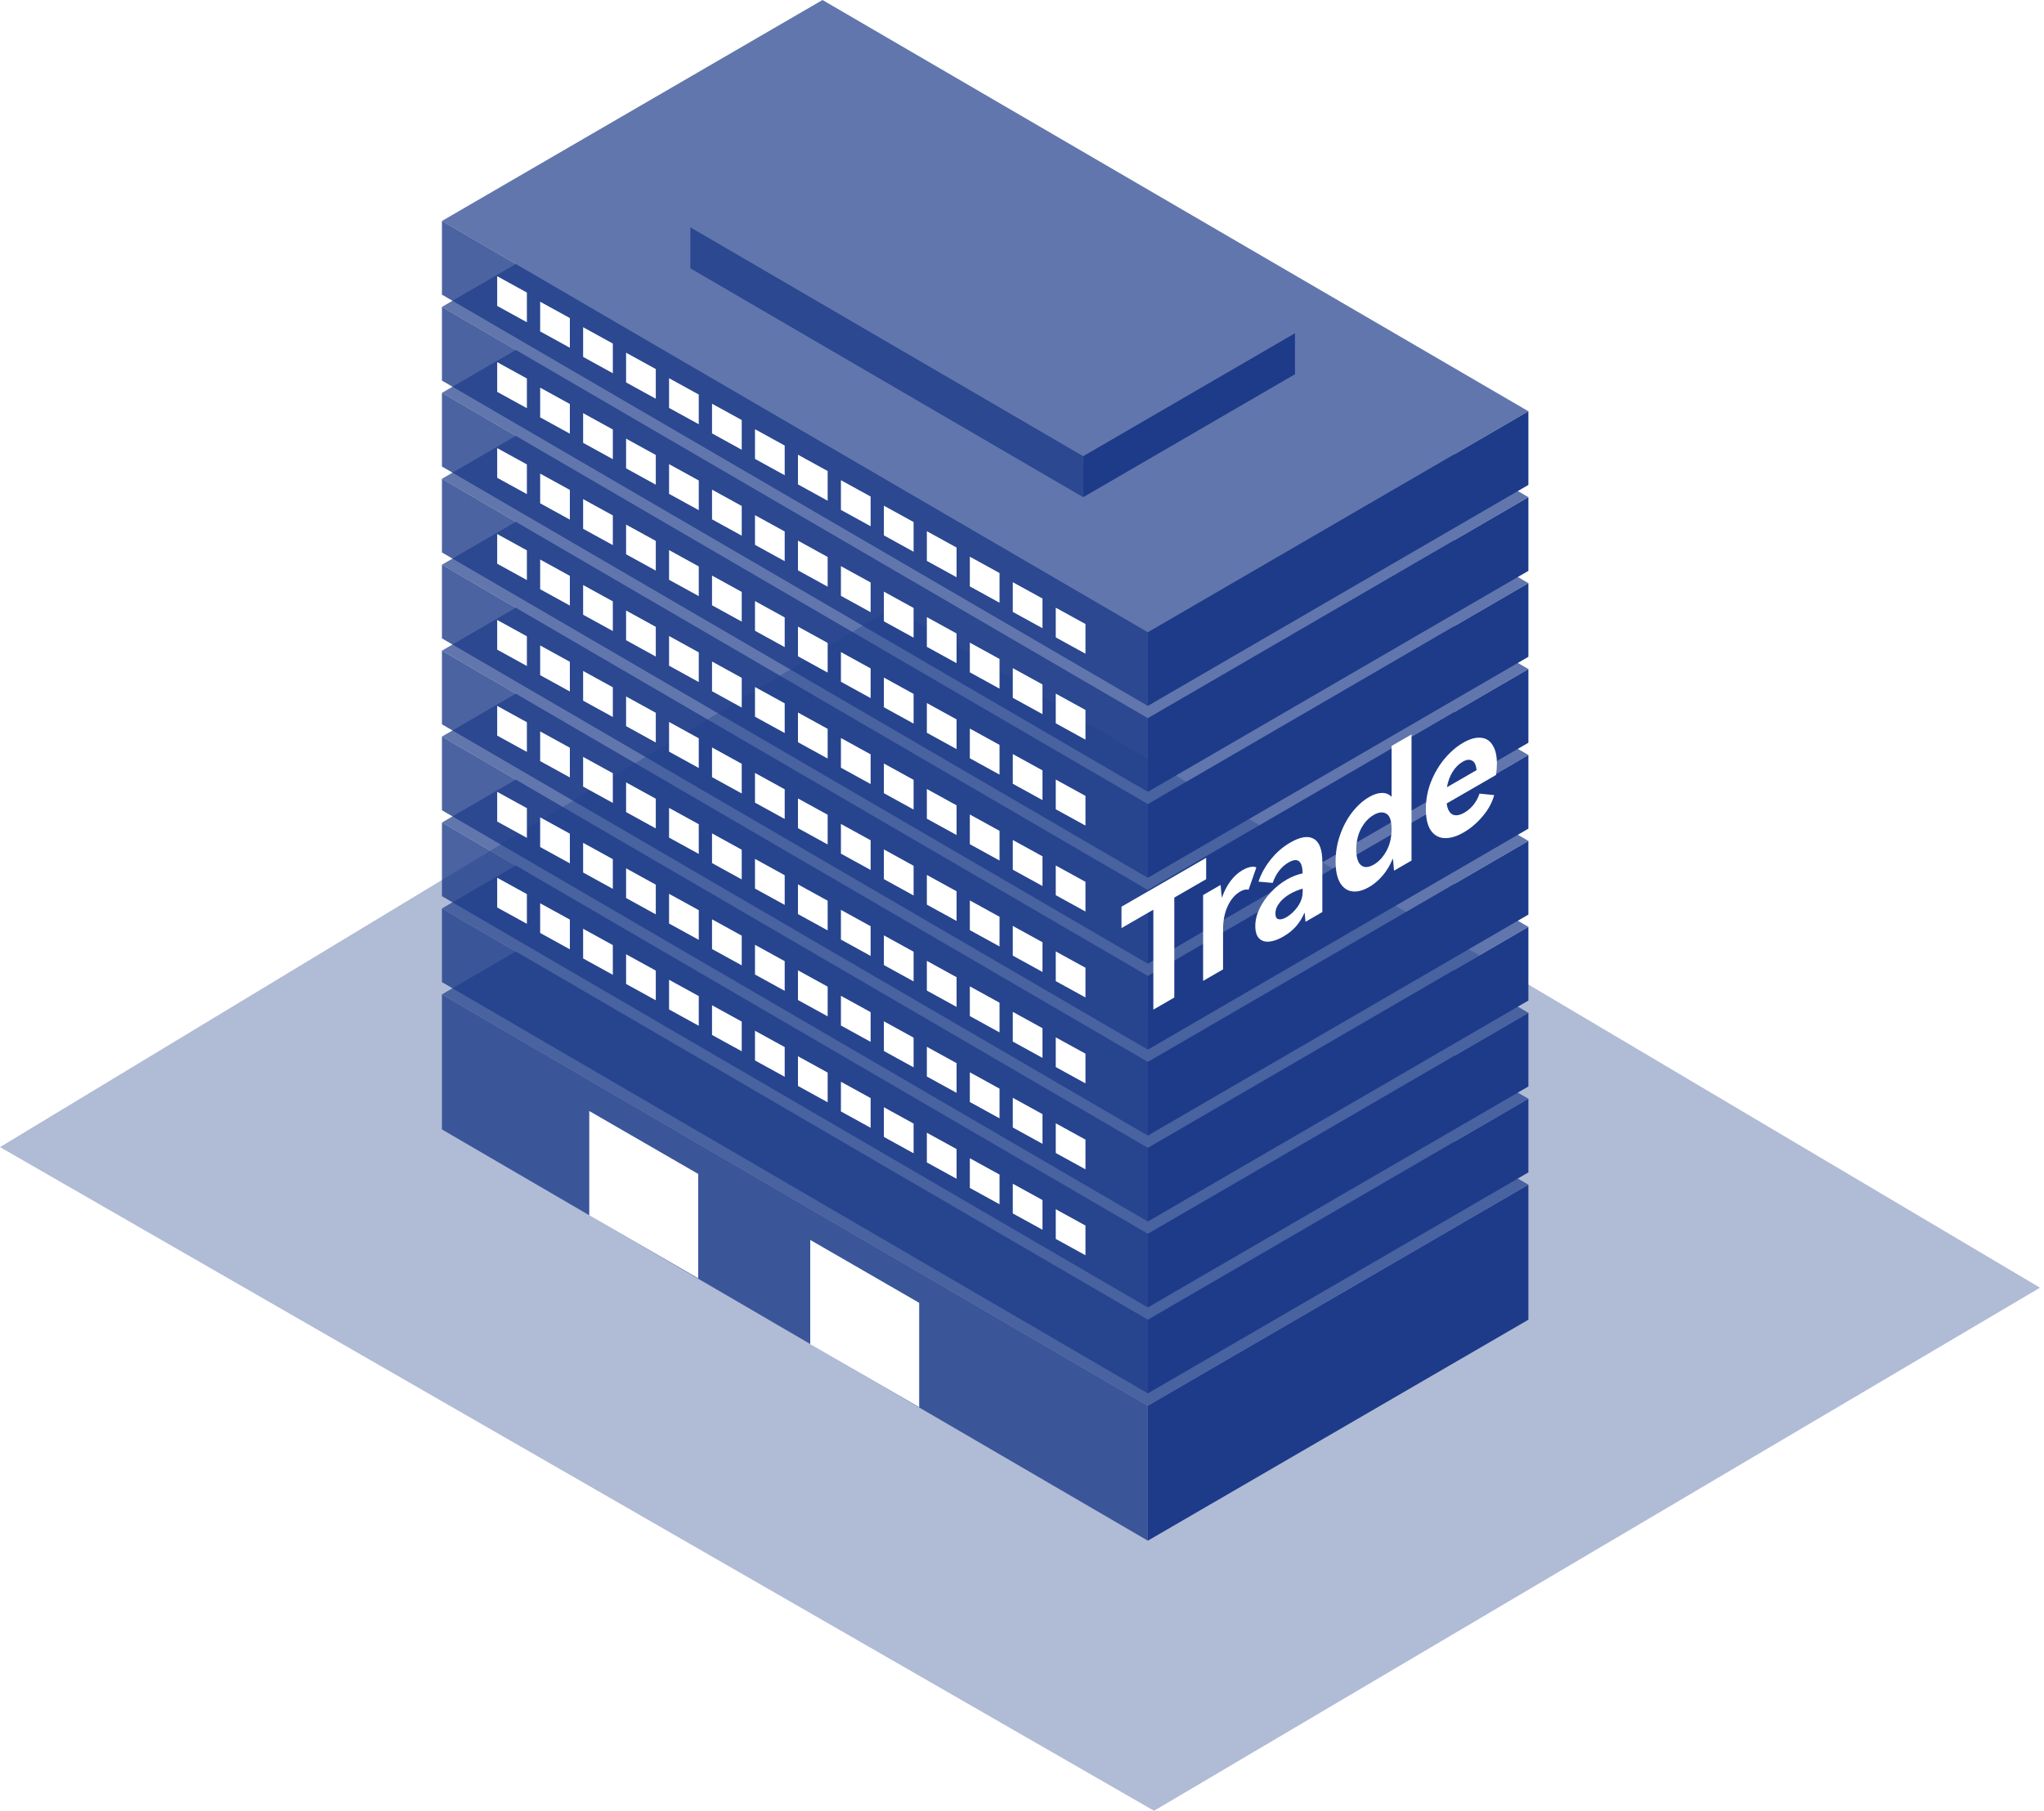 <svg width="333" height="295" viewBox="0 0 333 295" fill="none" xmlns="http://www.w3.org/2000/svg">
<path opacity="0.5" fill-rule="evenodd" clip-rule="evenodd" d="M0 186.88L145.402 99L332.348 209.783L188.011 295L0 186.88Z" fill="#1E3C89" fill-opacity="0.7"/>
<g filter="url(#filter0_b_54_1725)">
<path fill-rule="evenodd" clip-rule="evenodd" d="M84.035 43.012L72 36L134 0L249 67L236.965 73.988L249 81L236.965 87.988L249 95L236.965 101.988L249 109L236.965 115.988L249 123L236.965 129.988L249 137L236.965 143.988L249 151L236.965 157.988L249 165L236.965 171.988L249 179L236.965 185.988L249 193L187 229L72 162L84.035 155.012L72 148L84.035 141.012L72 134L84.035 127.012L72 120L84.035 113.012L72 106L84.035 99.012L72 92L84.035 85.012L72 78L84.035 71.012L72 64L84.035 57.012L72 50L84.035 43.012Z" fill="#1E3C89" fill-opacity="0.7"/>
</g>
<g filter="url(#filter1_b_54_1725)">
<path fill-rule="evenodd" clip-rule="evenodd" d="M72 36L187 103V115L72 48V36ZM187 117L72 50V62L187 129V117ZM72 64L187 131V143L72 76V64ZM187 145L72 78V90L187 157V145ZM72 92L187 159V171L72 104V92ZM187 173L72 106V118L187 185V173ZM72 120L187 187V199L72 132V120ZM187 201L72 134V146L187 213V201ZM72 148L187 215V227L72 160V148ZM72 162L187 229V251L72 184V162ZM176.47 74.322L112.47 37.035V43.713L176.47 81V74.322Z" fill="#1E3D89" fill-opacity="0.8"/>
</g>
<path fill-rule="evenodd" clip-rule="evenodd" d="M85.839 47.661L81 45V49.839L85.839 52.5V47.661ZM81 143L85.839 145.661V150.5L81 147.839V143ZM137 176.231L141.839 178.892V183.731L137 181.069V176.231ZM113.839 162.277L109 159.615V164.454L113.839 167.115V162.277ZM165 192.846L169.839 195.507V200.346L165 197.685V192.846ZM99.839 153.969L95 151.308V156.146L99.839 158.808V153.969ZM151 184.538L155.839 187.2V192.038L151 189.377V184.538ZM127.839 170.584L123 167.923V172.762L127.839 175.423V170.584ZM88 147.154L92.839 149.815V154.654L88 151.993V147.154ZM148.839 183.046L144 180.385V185.223L148.839 187.885V183.046ZM116 163.769L120.839 166.431V171.269L116 168.608V163.769ZM176.839 199.661L172 197V201.839L176.839 204.5V199.661ZM102 155.462L106.839 158.123V162.962L102 160.3V155.462ZM162.839 191.354L158 188.692V193.531L162.839 196.192V191.354ZM130 172.077L134.839 174.738V179.577L130 176.916V172.077ZM85.839 131.661L81 129V133.839L85.839 136.5V131.661ZM141.839 164.892L137 162.231V167.069L141.839 169.731V164.892ZM109 145.615L113.839 148.277V153.115L109 150.454V145.615ZM169.839 181.507L165 178.846V183.685L169.839 186.346V181.507ZM95 137.308L99.839 139.969V144.808L95 142.146V137.308ZM155.839 173.2L151 170.538V175.377L155.839 178.038V173.2ZM123 153.923L127.839 156.584V161.423L123 158.762V153.923ZM92.839 135.815L88 133.154V137.993L92.839 140.654V135.815ZM144 166.385L148.839 169.046V173.885L144 171.223V166.385ZM120.839 152.431L116 149.769V154.608L120.839 157.269V152.431ZM172 183L176.839 185.661V190.5L172 187.839V183ZM106.839 144.123L102 141.462V146.3L106.839 148.962V144.123ZM158 174.692L162.839 177.354V182.192L158 179.531V174.692ZM134.839 160.738L130 158.077V162.916L134.839 165.577V160.738ZM141.839 80.892L137 78.231V83.07L141.839 85.731V80.892ZM85.839 117.661L81 115V119.839L85.839 122.5V117.661ZM141.839 150.892L137 148.231V153.069L141.839 155.731V150.892ZM109 131.615L113.839 134.277V139.115L109 136.454V131.615ZM169.839 167.507L165 164.846V169.685L169.839 172.346V167.507ZM95 123.308L99.839 125.969V130.808L95 128.146V123.308ZM155.839 159.2L151 156.538V161.377L155.839 164.038V159.2ZM123 139.923L127.839 142.584V147.423L123 144.762V139.923ZM92.839 121.815L88 119.154V123.993L92.839 126.654V121.815ZM144 152.385L148.839 155.046V159.885L144 157.223V152.385ZM120.839 138.431L116 135.769V140.608L120.839 143.269V138.431ZM172 169L176.839 171.661V176.5L172 173.839V169ZM106.839 130.123L102 127.462V132.3L106.839 134.962V130.123ZM158 160.692L162.839 163.354V168.192L158 165.531V160.692ZM134.839 146.738L130 144.077V148.916L134.839 151.577V146.738ZM113.839 64.277L109 61.615V66.454L113.839 69.115V64.277ZM85.839 103.661L81 101V105.839L85.839 108.5V103.661ZM141.839 136.892L137 134.231V139.069L141.839 141.731V136.892ZM109 117.615L113.839 120.277V125.115L109 122.454V117.615ZM169.839 153.507L165 150.846V155.685L169.839 158.346V153.507ZM95 109.308L99.839 111.969V116.808L95 114.146V109.308ZM155.839 145.2L151 142.538V147.377L155.839 150.038V145.2ZM123 125.923L127.839 128.584V133.423L123 130.762V125.923ZM92.839 107.815L88 105.154V109.993L92.839 112.654V107.815ZM144 138.385L148.839 141.046V145.885L144 143.223V138.385ZM120.839 124.431L116 121.769V126.608L120.839 129.269V124.431ZM172 155L176.839 157.661V162.5L172 159.839V155ZM106.839 116.123L102 113.462V118.3L106.839 120.962V116.123ZM158 146.692L162.839 149.354V154.192L158 151.531V146.692ZM134.839 132.738L130 130.077V134.916L134.839 137.577V132.738ZM169.839 97.507L165 94.846V99.685L169.839 102.346V97.507ZM85.839 89.661L81 87V91.839L85.839 94.5V89.661ZM141.839 122.892L137 120.231V125.069L141.839 127.731V122.892ZM109 103.615L113.839 106.277V111.115L109 108.454V103.615ZM169.839 139.507L165 136.846V141.685L169.839 144.346V139.507ZM95 95.308L99.839 97.969V102.808L95 100.146V95.308ZM155.839 131.2L151 128.538V133.377L155.839 136.038V131.2ZM123 111.923L127.839 114.584V119.423L123 116.762V111.923ZM92.839 93.815L88 91.154V95.993L92.839 98.654V93.815ZM144 124.385L148.839 127.046V131.885L144 129.223V124.385ZM120.839 110.431L116 107.769V112.608L120.839 115.269V110.431ZM172 141L176.839 143.661V148.5L172 145.839V141ZM106.839 102.123L102 99.462V104.3L106.839 106.962V102.123ZM158 132.692L162.839 135.354V140.192L158 137.531V132.692ZM134.839 118.738L130 116.077V120.916L134.839 123.577V118.738ZM99.839 55.969L95 53.308V58.146L99.839 60.808V55.969ZM85.839 75.661L81 73V77.839L85.839 80.5V75.661ZM141.839 108.892L137 106.231V111.069L141.839 113.731V108.892ZM109 89.615L113.839 92.277V97.115L109 94.454V89.615ZM169.839 125.507L165 122.846V127.685L169.839 130.346V125.507ZM95 81.308L99.839 83.969V88.808L95 86.146V81.308ZM155.839 117.2L151 114.538V119.377L155.839 122.038V117.2ZM123 97.923L127.839 100.584V105.423L123 102.762V97.923ZM92.839 79.815L88 77.154V81.993L92.839 84.654V79.815ZM144 110.385L148.839 113.046V117.885L144 115.223V110.385ZM120.839 96.43L116 93.769V98.608L120.839 101.269V96.43ZM172 127L176.839 129.661V134.5L172 131.839V127ZM106.839 88.123L102 85.462V90.3L106.839 92.962V88.123ZM158 118.692L162.839 121.354V126.192L158 123.531V118.692ZM134.839 104.738L130 102.077V106.916L134.839 109.577V104.738ZM155.839 89.2L151 86.538V91.377L155.839 94.038V89.2ZM85.839 61.661L81 59V63.839L85.839 66.5V61.661ZM141.839 94.892L137 92.231V97.07L141.839 99.731V94.892ZM109 75.615L113.839 78.277V83.115L109 80.454V75.615ZM169.839 111.507L165 108.846V113.685L169.839 116.346V111.507ZM95 67.308L99.839 69.969V74.808L95 72.146V67.308ZM155.839 103.2L151 100.538V105.377L155.839 108.038V103.2ZM123 83.923L127.839 86.584V91.423L123 88.762V83.923ZM92.839 65.815L88 63.154V67.993L92.839 70.654V65.815ZM144 96.385L148.839 99.046V103.885L144 101.223V96.385ZM120.839 82.43L116 79.769V84.608L120.839 87.269V82.43ZM172 113L176.839 115.661V120.5L172 117.839V113ZM106.839 74.123L102 71.462V76.3L106.839 78.962V74.123ZM158 104.692L162.839 107.354V112.192L158 109.531V104.692ZM134.839 90.738L130 88.077V92.916L134.839 95.577V90.738ZM127.839 72.584L123 69.923V74.762L127.839 77.423V72.584ZM92.839 51.815L88 49.154V53.993L92.839 56.654V51.815ZM144 82.385L148.839 85.046V89.885L144 87.223V82.385ZM120.839 68.43L116 65.769V70.608L120.839 73.269V68.43ZM172 99L176.839 101.661V106.5L172 103.839V99ZM106.839 60.123L102 57.462V62.3L106.839 64.962V60.123ZM158 90.692L162.839 93.354V98.192L158 95.531V90.692ZM134.839 76.738L130 74.077V78.916L134.839 81.577V76.738ZM96 181L113.75 191.25V208.25L96 198V181ZM132 202L149.75 212.25V229.25L132 219V202Z" fill="white"/>
<path fill-rule="evenodd" clip-rule="evenodd" d="M176.47 74.322L210.974 54.287V60.965L176.47 81V74.322ZM249 67L187 103V115L249 79V67ZM187 117L249 81V93L187 129V117ZM249 95L187 131V143L249 107V95ZM187 145L249 109V121L187 157V145ZM249 123L187 159V171L249 135V123ZM187 173L249 137V149L187 185V173ZM249 151L187 187V199L249 163V151ZM187 201L249 165V177L187 213V201ZM249 179L187 215V227L249 191V179ZM249 193L187 229V251L249 215V193Z" fill="#1E3B89"/>
<g filter="url(#filter2_d_54_1725)">
<path d="M186.708 147.716L200.504 139.751L200.503 143.234L195.313 146.231L195.312 162.512L191.898 164.483L191.899 148.202L186.708 151.199L186.708 147.716ZM206.436 141.753C206.904 141.483 207.34 141.312 207.745 141.24C208.151 141.168 208.462 141.195 208.681 141.321L207.418 144.939C207.013 144.849 206.553 144.952 206.038 145.249C205.197 145.735 204.518 146.532 204.004 147.639C203.505 148.737 203.256 149.997 203.256 151.419L203.255 157.926L200.005 159.802L200.006 145.816L202.858 144.169C202.936 145.204 203.006 145.902 203.069 146.262C203.427 145.209 203.895 144.3 204.472 143.535C205.049 142.77 205.703 142.176 206.436 141.753ZM214.214 137.261C215.851 136.316 217.129 136.118 218.049 136.667C218.969 137.198 219.429 138.454 219.429 140.434L219.428 148.588L216.693 150.167C216.677 150.032 216.654 149.812 216.622 149.506C216.607 149.173 216.576 148.894 216.529 148.669C216.17 149.524 215.703 150.28 215.126 150.937C214.565 151.567 213.879 152.116 213.068 152.584C212.227 153.07 211.455 153.344 210.753 153.407C210.068 153.461 209.522 153.281 209.117 152.867C208.711 152.435 208.509 151.769 208.509 150.869C208.509 149.933 208.735 148.993 209.187 148.048C209.655 147.076 210.278 146.176 211.058 145.348C211.837 144.52 212.694 143.836 213.63 143.296C214.472 142.81 215.337 142.472 216.225 142.283C216.178 140.24 215.415 139.646 213.934 140.501C212.749 141.185 211.884 142.297 211.338 143.836L209.024 143.633C209.46 142.337 210.13 141.131 211.034 140.015C211.939 138.881 212.999 137.963 214.214 137.261ZM216.225 144.767C215.446 145.001 214.768 145.285 214.191 145.618C213.427 146.059 212.835 146.563 212.414 147.13C211.993 147.679 211.782 148.241 211.782 148.817C211.782 149.339 211.946 149.65 212.273 149.749C212.616 149.839 213.053 149.731 213.583 149.425C214.284 149.02 214.9 148.439 215.43 147.683C215.96 146.909 216.225 146.117 216.225 145.307L216.225 144.767ZM230.71 121.527L233.96 119.651L233.959 140.198L231.107 141.845C231.029 140.846 230.966 140.18 230.92 139.847C230.499 140.9 229.945 141.831 229.259 142.641C228.589 143.424 227.856 144.045 227.061 144.504C226.064 145.08 225.152 145.319 224.326 145.22C223.5 145.121 222.837 144.666 222.338 143.856C221.84 143.028 221.59 141.858 221.59 140.346C221.59 138.816 221.84 137.358 222.339 135.972C222.837 134.568 223.5 133.34 224.326 132.287C225.152 131.234 226.064 130.419 227.062 129.843C227.795 129.42 228.473 129.2 229.096 129.182C229.735 129.155 230.273 129.366 230.71 129.816L230.71 121.527ZM227.81 140.859C228.62 140.391 229.306 139.653 229.867 138.645C230.429 137.637 230.709 136.449 230.709 135.081C230.709 133.731 230.429 132.894 229.868 132.57C229.307 132.228 228.621 132.291 227.81 132.759C226.953 133.254 226.259 134.006 225.729 135.014C225.215 136.013 224.957 137.142 224.957 138.402C224.957 139.662 225.214 140.513 225.729 140.954C226.259 141.386 226.952 141.354 227.81 140.859ZM242.375 121.002C243.451 120.381 244.402 120.11 245.228 120.191C246.069 120.245 246.716 120.646 247.168 121.393C247.636 122.113 247.87 123.121 247.87 124.417C247.87 124.993 247.823 125.605 247.729 126.253L239.686 130.897C239.826 131.86 240.153 132.463 240.668 132.706C241.182 132.931 241.821 132.823 242.585 132.382C243.131 132.067 243.614 131.653 244.035 131.14C244.471 130.6 244.807 129.983 245.04 129.29L247.425 129.533C247.098 130.748 246.467 131.905 245.531 133.003C244.612 134.092 243.583 134.965 242.445 135.622C241.354 136.252 240.34 136.558 239.405 136.54C238.47 136.522 237.714 136.122 237.137 135.339C236.576 134.547 236.295 133.368 236.296 131.802C236.296 130.254 236.576 128.769 237.137 127.347C237.714 125.916 238.462 124.656 239.382 123.567C240.302 122.478 241.3 121.623 242.375 121.002ZM242.282 124.107C241.642 124.476 241.097 125.025 240.645 125.754C240.193 126.483 239.889 127.315 239.733 128.251L244.549 125.47C244.487 124.642 244.246 124.124 243.825 123.918C243.419 123.684 242.905 123.747 242.282 124.107Z" fill="white"/>
</g>
<defs>
<filter id="filter0_b_54_1725" x="44.817" y="-27.183" width="231.366" height="283.366" filterUnits="userSpaceOnUse" color-interpolation-filters="sRGB">
<feFlood flood-opacity="0" result="BackgroundImageFix"/>
<feGaussianBlur in="BackgroundImageFix" stdDeviation="13.591"/>
<feComposite in2="SourceAlpha" operator="in" result="effect1_backgroundBlur_54_1725"/>
<feBlend mode="normal" in="SourceGraphic" in2="effect1_backgroundBlur_54_1725" result="shape"/>
</filter>
<filter id="filter1_b_54_1725" x="44.817" y="8.817" width="169.366" height="269.366" filterUnits="userSpaceOnUse" color-interpolation-filters="sRGB">
<feFlood flood-opacity="0" result="BackgroundImageFix"/>
<feGaussianBlur in="BackgroundImageFix" stdDeviation="13.591"/>
<feComposite in2="SourceAlpha" operator="in" result="effect1_backgroundBlur_54_1725"/>
<feBlend mode="normal" in="SourceGraphic" in2="effect1_backgroundBlur_54_1725" result="shape"/>
</filter>
<filter id="filter2_d_54_1725" x="182.707" y="111.619" width="65.163" height="56.185" filterUnits="userSpaceOnUse" color-interpolation-filters="sRGB">
<feFlood flood-opacity="0" result="BackgroundImageFix"/>
<feColorMatrix in="SourceAlpha" type="matrix" values="0 0 0 0 0 0 0 0 0 0 0 0 0 0 0 0 0 0 127 0" result="hardAlpha"/>
<feOffset dx="-4"/>
<feComposite in2="hardAlpha" operator="out"/>
<feColorMatrix type="matrix" values="0 0 0 0 0.118 0 0 0 0 0.233 0 0 0 0 0.537 0 0 0 1 0"/>
<feBlend mode="normal" in2="BackgroundImageFix" result="effect1_dropShadow_54_1725"/>
<feBlend mode="normal" in="SourceGraphic" in2="effect1_dropShadow_54_1725" result="shape"/>
</filter>
</defs>
</svg>
